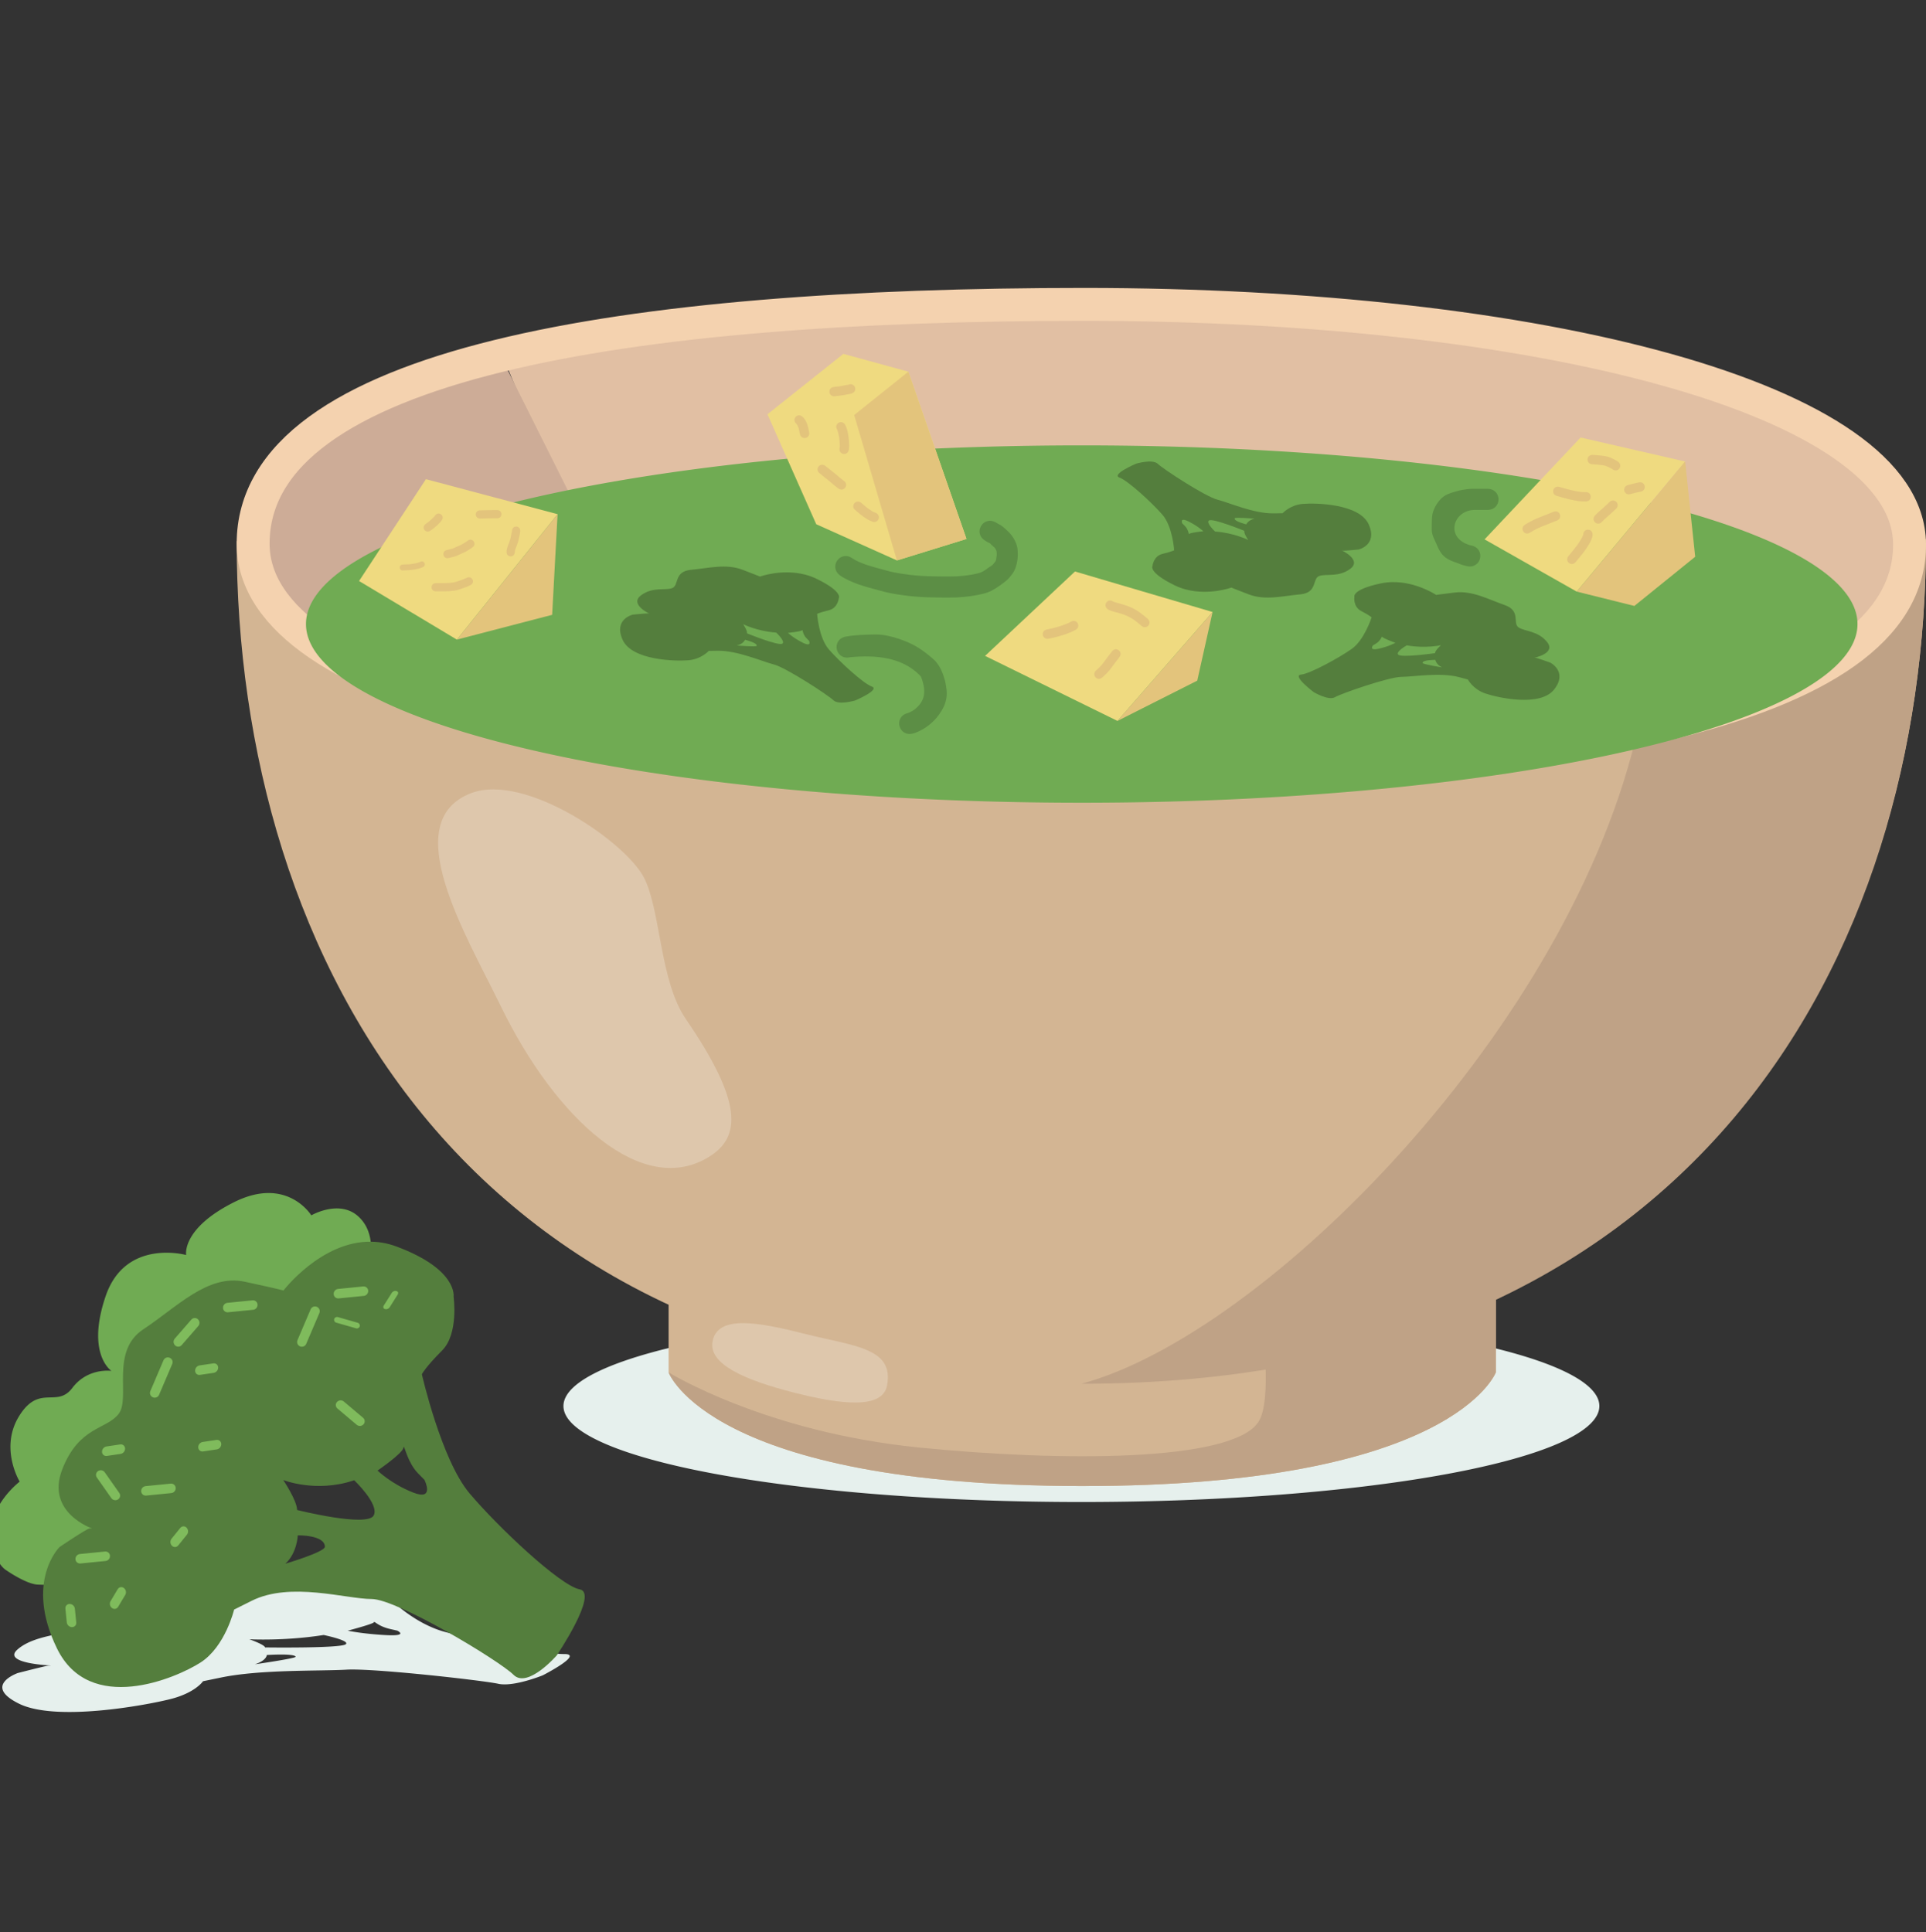 <?xml version="1.0" encoding="UTF-8" standalone="no"?>
<!-- Created with Inkscape (http://www.inkscape.org/) -->

<svg
   width="164.233mm"
   height="164.762mm"
   viewBox="0 0 164.233 164.762"
   version="1.1"
   id="svg392"
   xml:space="preserve"
   xmlns="http://www.w3.org/2000/svg"
   xmlns:svg="http://www.w3.org/2000/svg"><rect x="0" y="0" width="164.233" height="164.762" fill="#333333" stroke="none"/><defs
     id="defs389"><style
       id="style6869">.cls-1{fill:#ffe8c2;}.cls-2{fill:none;stroke:#e5af6e;stroke-miterlimit:10;stroke-width:25.51px;}.cls-3{opacity:0.05;}.cls-4{fill:#534741;}</style></defs><path
     id="path489313-7"
     style="display:inline;fill:#e6f0ed;fill-opacity:1;stroke:none;stroke-width:1.652;stroke-dasharray:none;stroke-opacity:1;stop-color:#000000"
     d="m 28.28,133.227 c -4.448,0.243 -7.651,1.708 -7.651,1.708 0,0 -0.161,-0.013 -3.494,-0.024 -3.334,-0.011 -5.974,1.009 -8.89,1.748 -2.916,0.739 -0.866,1.827 -1.914,2.298 -1.048,0.471 -3.5,0.523 -4.848,1.717 -1.348,1.195 2.879,1.358 2.879,1.358 l -0.236,0.014 c -0.236,0.014 -2.613,0.63 -2.613,0.63 0,0 -3.031,1.065 0.111,2.613 3.142,1.548 10.73,0.149 12.88,-0.386 2.15,-0.535 2.81,-1.53 2.81,-1.53 0,0 -1.853,0.381 1.544,-0.318 3.397,-0.699 8.417,-0.536 10.7,-0.669 2.283,-0.133 11.626,0.917 12.934,1.205 1.308,0.288 3.791,-0.722 3.791,-0.722 0,0 3.564,-1.825 1.82,-1.814 -1.744,0.011 -7.535,-1.178 -10.169,-1.89 -2.634,-0.712 -4.659,-2.803 -4.659,-2.803 0,0 0.291,-0.199 1.729,-0.716 1.438,-0.517 0.839,-1.438 0.839,-1.438 0,0 0.3,-0.724 -5.289,-0.99 -0.786,-0.037 -1.547,-0.03 -2.275,0.009 z m 3.627,5.092 c 0.093,-0.013 0.419,0.387 1.371,0.603 l 0.593,0.135 c 0,0 1.033,0.491 -0.973,0.383 -2.006,-0.109 -3.248,-0.378 -3.248,-0.378 0,0 2.182,-0.57 2.232,-0.718 0.005,-0.015 0.013,-0.023 0.024,-0.025 z m -10.647,1.476 c 0,0 2.946,0.165 6.28,-0.355 l 0.058,-0.009 c 0,0 2.325,0.479 1.872,0.796 -0.501,0.35 -6.867,0.263 -6.867,0.263 -0.053,-0.247 -1.343,-0.696 -1.343,-0.696 z m 1.488,1.343 c 0,0 2.419,-0.157 2.461,0.155 -0.037,0.139 -3.477,0.637 -3.477,0.637 1.021,-0.333 1.016,-0.792 1.016,-0.792 z M 136.381,119.905 a 44.167,8.185 0 0 1 -44.167,8.185 44.167,8.185 0 0 1 -44.167,-8.185 44.167,8.185 0 0 1 44.167,-8.185 44.167,8.185 0 0 1 44.167,8.185 z" /><path
     style="fill:#e1bfa3;fill-opacity:1;stroke:none;stroke-width:2.933;stroke-dasharray:none;stroke-opacity:1;stop-color:#000000"
     d="m 42.994,30.667 c 0,0 4.51,11.275 7.216,14.432 2.706,3.157 109.59,9.471 109.59,9.471 l 3.157,-8.569 -3.758,-6.163 -12.477,-7.065 -33.373,-5.712 -35.478,-0.301 -25.556,2.255 z"
     id="path479444" /><path
     style="fill:#cdac97;fill-opacity:1;stroke:none;stroke-width:2.933;stroke-dasharray:none;stroke-opacity:1;stop-color:#000000"
     d="m 43.144,31.268 5.712,11.425 -16.762,5.412 -6.163,6.013 -3.758,-6.088 0.676,-5.712 7.291,-7.065 12.703,-4.059 z"
     id="path479500" /><path
     id="path476329"
     style="display:inline;fill:#d3b593;fill-opacity:1;stroke-width:4.122;stop-color:#000000"
     d="m 21.592,46.132 c -0.027,3.7e-5 -1.411,0.002 -1.411,0.002 -1e-6,35.635 19.741,72.624 72.026,71.873 52.285,-0.752 72.026,-36.371 72.026,-72.006 -0.037,-0.002 -1.173,-0.001 -1.406,-0.003 8.9e-4,0.21 -0.003,0.419 -0.015,0.625 -0.013,0.225 -0.034,0.449 -0.062,0.669 -0.029,0.221 -0.065,0.439 -0.109,0.655 -0.044,0.216 -0.095,0.429 -0.153,0.641 -0.059,0.211 -0.125,0.42 -0.198,0.627 -0.073,0.207 -0.154,0.411 -0.242,0.613 -0.088,0.202 -0.183,0.402 -0.285,0.599 -0.102,0.198 -0.212,0.393 -0.328,0.586 -0.116,0.193 -0.24,0.384 -0.371,0.573 -0.13,0.189 -0.268,0.375 -0.412,0.559 -0.144,0.184 -0.295,0.366 -0.453,0.546 -0.158,0.18 -0.322,0.357 -0.494,0.533 -0.171,0.175 -0.349,0.349 -0.534,0.52 -0.185,0.171 -0.376,0.34 -0.574,0.507 -0.198,0.167 -0.401,0.332 -0.612,0.495 -0.21,0.163 -0.427,0.323 -0.65,0.482 -0.223,0.158 -0.453,0.314 -0.688,0.469 -0.236,0.154 -0.477,0.307 -0.725,0.457 -0.248,0.15 -0.502,0.298 -0.762,0.444 -0.26,0.146 -0.526,0.29 -0.798,0.432 -0.272,0.142 -0.549,0.282 -0.833,0.42 -0.284,0.138 -0.573,0.274 -0.868,0.408 -0.295,0.134 -0.596,0.266 -0.902,0.396 -0.306,0.13 -0.619,0.258 -0.936,0.384 -0.318,0.126 -0.64,0.25 -0.969,0.373 -0.329,0.122 -0.662,0.242 -1.001,0.361 -0.679,0.237 -1.379,0.466 -2.099,0.688 -0.72,0.222 -1.461,0.436 -2.222,0.643 -0.761,0.207 -1.542,0.407 -2.341,0.599 -0.8,0.192 -1.619,0.377 -2.456,0.556 -0.837,0.178 -1.692,0.349 -2.565,0.514 -0.873,0.164 -1.763,0.321 -2.671,0.472 -0.907,0.151 -1.831,0.294 -2.771,0.431 -0.94,0.137 -1.896,0.268 -2.868,0.392 -0.971,0.124 -1.958,0.242 -2.959,0.353 -1.001,0.111 -2.017,0.216 -3.046,0.315 -1.029,0.099 -2.072,0.192 -3.128,0.279 -1.056,0.087 -2.125,0.168 -3.207,0.242 -1.081,0.075 -2.175,0.144 -3.279,0.207 -1.105,0.063 -2.221,0.121 -3.348,0.173 -1.127,0.052 -2.265,0.099 -3.413,0.14 -1.148,0.041 -2.305,0.077 -3.472,0.107 -1.167,0.03 -2.343,0.055 -3.527,0.075 -1.184,0.02 -2.377,0.035 -3.578,0.045 -1.2,0.01 -2.409,0.014 -3.624,0.014 -1.215,0 -2.424,-0.007 -3.624,-0.02 -1.2,-0.013 -2.393,-0.032 -3.578,-0.058 -1.184,-0.026 -2.36,-0.058 -3.527,-0.097 -1.167,-0.039 -2.325,-0.084 -3.473,-0.136 -1.148,-0.052 -2.286,-0.11 -3.413,-0.175 -1.127,-0.065 -2.244,-0.135 -3.349,-0.213 -1.105,-0.078 -2.198,-0.162 -3.28,-0.252 -1.081,-0.09 -2.151,-0.187 -3.207,-0.29 -1.056,-0.103 -2.099,-0.213 -3.129,-0.329 -1.03,-0.116 -2.046,-0.238 -3.047,-0.367 -1.001,-0.129 -1.988,-0.264 -2.96,-0.406 -0.972,-0.142 -1.928,-0.29 -2.869,-0.444 -0.941,-0.155 -1.866,-0.316 -2.773,-0.483 -0.908,-0.167 -1.799,-0.341 -2.673,-0.521 -0.874,-0.18 -1.73,-0.367 -2.568,-0.56 -0.838,-0.193 -1.658,-0.392 -2.459,-0.597 -0.801,-0.206 -1.582,-0.418 -2.345,-0.636 -0.762,-0.218 -1.505,-0.443 -2.227,-0.674 -0.722,-0.231 -1.423,-0.468 -2.103,-0.712 -0.68,-0.244 -1.339,-0.493 -1.976,-0.75 C 33.383,57.764 33.071,57.634 32.763,57.502 32.456,57.371 32.154,57.239 31.858,57.104 31.562,56.969 31.272,56.833 30.987,56.696 30.703,56.558 30.424,56.419 30.151,56.278 29.878,56.137 29.611,55.994 29.35,55.85 29.089,55.706 28.833,55.561 28.584,55.414 28.335,55.267 28.092,55.118 27.856,54.968 27.619,54.817 27.388,54.665 27.164,54.512 26.939,54.358 26.721,54.203 26.509,54.047 26.298,53.89 26.092,53.732 25.894,53.572 c -0.199,-0.16 -0.392,-0.321 -0.578,-0.484 -0.186,-0.163 -0.365,-0.327 -0.538,-0.494 -0.173,-0.166 -0.339,-0.334 -0.499,-0.503 -0.159,-0.169 -0.312,-0.34 -0.458,-0.512 -0.146,-0.172 -0.285,-0.346 -0.417,-0.522 -0.132,-0.175 -0.257,-0.353 -0.376,-0.531 -0.118,-0.179 -0.229,-0.359 -0.333,-0.541 -0.104,-0.182 -0.201,-0.365 -0.291,-0.55 -0.09,-0.185 -0.173,-0.372 -0.248,-0.56 -0.075,-0.188 -0.143,-0.377 -0.204,-0.568 -0.061,-0.191 -0.114,-0.384 -0.16,-0.578 -0.046,-0.194 -0.084,-0.39 -0.115,-0.588 -0.031,-0.197 -0.054,-0.396 -0.069,-0.597 -0.011,-0.137 -0.013,-0.275 -0.016,-0.413 z m 35.42,64.359 v 6.539 c 0,0 3.461,9.667 35.196,9.696 31.735,0.029 35.346,-9.696 35.346,-9.696 v -7.366" /><path
     id="path476329-0"
     style="display:inline;fill:#bfa286;fill-opacity:1;stroke-width:4.122;stop-color:#000000"
     d="m 92.207,118.006 c 52.29,0 72.026,-36.371 72.026,-72.006 -0.037,-0.002 -1.173,-0.001 -1.406,-0.003 8.9e-4,0.21 -0.003,0.419 -0.015,0.625 -0.013,0.225 -0.034,0.449 -0.062,0.669 -0.029,0.221 -0.065,0.439 -0.109,0.655 -0.044,0.216 -0.095,0.429 -0.153,0.641 -0.059,0.211 -0.125,0.42 -0.198,0.627 -0.073,0.207 -0.154,0.411 -0.242,0.613 -0.088,0.202 -0.183,0.402 -0.285,0.599 -0.102,0.198 -0.212,0.393 -0.328,0.586 -0.116,0.193 -0.24,0.384 -0.371,0.573 -0.13,0.189 -0.268,0.375 -0.412,0.559 -0.144,0.184 -0.295,0.366 -0.453,0.546 -0.158,0.18 -0.322,0.357 -0.494,0.533 -0.171,0.175 -0.349,0.349 -0.534,0.52 -0.185,0.171 -0.376,0.34 -0.574,0.507 -0.198,0.167 -0.401,0.332 -0.612,0.495 -0.21,0.163 -0.427,0.323 -0.65,0.482 -0.223,0.158 -0.453,0.314 -0.688,0.469 -0.236,0.154 -0.477,0.307 -0.725,0.457 -0.248,0.15 -0.502,0.298 -0.762,0.444 -0.26,0.146 -0.526,0.29 -0.798,0.432 -0.272,0.142 -0.549,0.282 -0.833,0.42 -0.284,0.138 -0.573,0.274 -0.868,0.408 -0.295,0.134 -0.596,0.266 -0.902,0.396 -0.306,0.13 -0.619,0.258 -0.936,0.384 -0.318,0.126 -0.64,0.25 -0.969,0.373 -0.329,0.122 -0.662,0.242 -1.001,0.361 -0.679,0.237 -1.379,0.466 -2.099,0.688 -0.72,0.222 -1.461,0.436 -2.222,0.643 -0.761,0.207 -1.542,0.407 -2.341,0.599 -0.8,0.192 -1.619,0.377 -2.456,0.556 -5.633,25.65 -31.873,51.957 -47.528,56.152 z m 15.39,-5.112 c 0,0 0.935,6.527 -0.301,8.382 -2.272,3.412 -16.856,3.374 -28.951,2.165 -13.131,-1.313 -21.334,-6.41 -21.334,-6.41 0,0 3.461,9.667 35.196,9.696 31.735,0.029 35.346,-9.696 35.346,-9.696 v -7.366 z" /><path
     id="path473283-9"
     style="display:inline;fill:none;fill-opacity:1;stroke:#f4d2af;stroke-width:2.807;stroke-dasharray:none;stroke-opacity:1;stop-color:#000000"
     d="m 162.829,46.362 c 0.148,14.727 -31.667,19.674 -70.548,19.674 -38.881,0 -70.696,-6.641 -70.696,-19.674 0,-15.428 31.962,-20.404 70.843,-20.404 38.881,-10e-7 70.277,8.084 70.401,20.404 z" /><path
     id="path476861"
     style="display:inline;opacity:0.593;fill:#e5d2bd;fill-opacity:1;stroke-width:4.693;stop-color:#000000"
     d="m 54.926,74.867 c 1.425,2.814 1.32,8.775 3.564,12.046 4.854,7.074 4.667,10.016 2.057,11.686 C 54.846,102.249 47.419,95.49 42.72,85.841 39.715,79.668 33.857,70.047 40.182,67.636 c 4.581,-1.747 13.194,4.17 14.744,7.231 z m 20.716,43.287 c -0.383,2.012 -3.807,1.656 -7.915,0.612 -4.108,-1.044 -7.355,-2.4 -6.961,-4.393 0.443,-2.239 3.807,-1.656 7.915,-0.612 4.108,1.044 7.578,1.159 6.961,4.393 z" /><path
     id="path489972"
     style="display:inline;fill:#70ab53;fill-opacity:1;stroke:none;stroke-width:2.933;stroke-dasharray:none;stroke-opacity:1;stop-color:#000000"
     d="m 31.544,107.364 c 0,0 0.564,-2.293 -1.052,-3.683 -1.616,-1.391 -3.946,-0.038 -3.946,-0.038 0,0 -2.067,-3.382 -6.577,-1.127 -4.51,2.255 -4.096,4.51 -4.096,4.51 0,0 -5.181,-1.443 -6.865,3.51 -1.684,4.953 0.495,6.372 0.495,6.372 0,0 -2.014,-0.297 -3.335,1.453 -1.321,1.75 -2.807,-0.363 -4.523,2.377 -1.717,2.74 0.033,5.613 0.033,5.613 0,0 -2.509,1.915 -2.41,4.424 0.099,2.509 1.271,3.137 1.271,3.137 0,0 1.7,1.189 2.691,1.222 0.991,0.033 1.057,0.033 1.057,0.033 l 7.528,-7.627 z M 158.391,53.219 A 66.15,15.237 0 0 1 92.241,68.456 66.15,15.237 0 0 1 26.092,53.219 66.15,15.237 0 0 1 92.241,37.982 66.15,15.237 0 0 1 158.391,53.219 Z" /><path
     id="path495515"
     style="display:inline;fill:#efda80;fill-opacity:1;stroke:none;stroke-width:2.933;stroke-dasharray:none;stroke-opacity:1;stop-color:#000000"
     d="m 126.591,45.998 8.188,-8.687 8.915,2.047 -9.245,11.094 z m -42.593,9.935 7.668,-7.197 11.734,3.456 -8.11,9.288 z m -36.452,-12.085 -11.226,-2.984 -5.703,8.684 8.344,4.998 z m 25.292,-8.453 4.623,-3.698 4.953,14.264 -5.928,1.832 z m -3.236,9.311 -4.16,-9.377 7.396,0.066 v -5e-6 l 3.647,12.398 z m -4.16,-9.377 6.472,-5.151 5.547,1.519 -4.623,3.698 z m 9.839,3.302 z" /><path
     id="path496577"
     style="display:inline;fill:#e3c47c;fill-opacity:1;stroke:none;stroke-width:2.933;stroke-dasharray:none;stroke-opacity:1;stop-color:#000000"
     d="m 94.831,55.535 c -0.128,0.166 -0.253,0.335 -0.383,0.5 -0.167,0.215 -0.318,0.442 -0.491,0.653 -0.122,0.144 -0.261,0.271 -0.398,0.4 -0.033,0.03 -0.065,0.059 -0.098,0.089 -0.418,0.381 0.12,0.972 0.539,0.592 v 0 c 0.036,-0.033 0.072,-0.065 0.108,-0.098 0.163,-0.153 0.327,-0.306 0.471,-0.478 0.174,-0.214 0.331,-0.442 0.498,-0.661 0.126,-0.16 0.248,-0.322 0.371,-0.484 0.362,-0.435 -0.252,-0.947 -0.615,-0.512 z M 94.457,51.952 c 0.032,0.019 0.063,0.041 0.097,0.057 0.167,0.082 0.35,0.132 0.529,0.182 0.141,0.039 0.282,0.076 0.423,0.116 0.351,0.098 0.678,0.238 0.991,0.424 0.227,0.133 0.431,0.3 0.635,0.465 0.07,0.057 0.138,0.116 0.205,0.176 0.424,0.375 0.954,-0.224 0.53,-0.599 v 0 c -0.076,-0.068 -0.153,-0.135 -0.232,-0.199 -0.235,-0.19 -0.471,-0.38 -0.733,-0.533 -0.156,-0.091 -0.191,-0.116 -0.352,-0.193 -0.267,-0.128 -0.547,-0.229 -0.831,-0.312 -0.267,-0.074 -0.539,-0.137 -0.798,-0.236 -0.46,-0.329 -0.925,0.322 -0.465,0.651 z m -5.065,2.52 c 0.486,-0.088 0.962,-0.22 1.431,-0.373 0.311,-0.113 0.625,-0.227 0.911,-0.397 0.483,-0.294 0.068,-0.977 -0.415,-0.684 v 0 c -0.229,0.145 -0.496,0.22 -0.745,0.32 -0.422,0.139 -0.85,0.257 -1.287,0.34 -0.561,0.075 -0.455,0.868 0.106,0.793 z m 45.614,-8.876 c -0.002,0.002 -0.005,0.003 -0.006,0.006 -0.066,0.156 0.036,-0.044 -0.079,0.193 -0.103,0.213 -0.232,0.406 -0.364,0.601 -0.252,0.357 -0.535,0.69 -0.814,1.026 -0.362,0.435 0.253,0.946 0.615,0.511 v 0 c 0.296,-0.356 0.596,-0.71 0.861,-1.089 0.224,-0.332 0.485,-0.713 0.57,-1.111 0.01,-0.045 0.011,-0.091 0.017,-0.137 0,-0.566 -0.8,-0.566 -0.8,0 z m 1.591,-1.091 c 0.246,-0.256 0.518,-0.486 0.783,-0.722 0.143,-0.129 0.281,-0.263 0.421,-0.396 0.41,-0.39 -0.141,-0.97 -0.551,-0.58 v 0 c -0.133,0.126 -0.264,0.254 -0.4,0.377 -0.288,0.255 -0.582,0.505 -0.847,0.785 -0.378,0.42 0.216,0.956 0.595,0.535 z m 2.449,-2.374 c 0.285,-0.081 0.575,-0.148 0.865,-0.207 0.554,-0.113 0.394,-0.897 -0.16,-0.784 v 0 c -0.322,0.066 -0.643,0.139 -0.958,0.232 -0.537,0.179 -0.284,0.938 0.253,0.759 z m -3.25,-2.539 c 0.233,0.009 0.464,0.04 0.696,0.061 0.14,0.016 0.284,0.032 0.419,0.074 0.061,0.019 0.099,0.038 0.158,0.065 0.141,0.064 0.283,0.127 0.412,0.213 0.005,0.005 0.01,0.01 0.016,0.014 0.447,0.347 0.937,-0.285 0.491,-0.632 v 0 c -0.026,-0.019 -0.052,-0.039 -0.078,-0.058 -0.167,-0.104 -0.341,-0.194 -0.522,-0.271 -0.129,-0.055 -0.15,-0.068 -0.285,-0.108 -0.175,-0.051 -0.358,-0.074 -0.538,-0.094 -0.256,-0.023 -0.512,-0.057 -0.769,-0.064 -0.566,0 -0.566,0.8 0,0.8 z m -3.032,2.703 c 0.332,0.097 0.664,0.192 0.999,0.274 0.302,0.07 0.605,0.136 0.912,0.174 0.163,0.018 0.328,0.02 0.492,0.02 0.019,-6.4e-5 0.038,-1.27e-4 0.057,-1.91e-4 0.566,-0.002 0.563,-0.802 -0.003,-0.8 v 0 c -0.018,6.1e-5 -0.036,1.22e-4 -0.053,1.85e-4 -0.132,-1.16e-4 -0.265,-5.29e-4 -0.397,-0.015 -0.277,-0.033 -0.548,-0.096 -0.819,-0.157 -0.334,-0.081 -0.664,-0.177 -0.994,-0.273 -0.549,-0.137 -0.743,0.639 -0.194,0.776 z m -2.297,3.124 c 0.128,-0.083 0.266,-0.152 0.398,-0.23 0.189,-0.109 0.389,-0.195 0.59,-0.279 0.209,-0.08 0.417,-0.162 0.623,-0.248 0.207,-0.089 0.418,-0.167 0.628,-0.247 0.025,-0.011 0.051,-0.022 0.076,-0.034 0.516,-0.231 0.189,-0.961 -0.327,-0.73 v 0 c -0.012,0.006 -0.024,0.011 -0.036,0.017 -0.218,0.084 -0.436,0.165 -0.651,0.256 -0.206,0.087 -0.414,0.167 -0.622,0.248 -0.235,0.099 -0.468,0.201 -0.689,0.329 -0.143,0.086 -0.295,0.158 -0.434,0.252 -0.471,0.314 -0.027,0.979 0.444,0.666 z M 72.969,43.527 c -0.003,-0.001 -0.011,-0.006 -0.009,-0.004 0.009,0.01 0.021,0.018 0.031,0.027 0.019,0.017 0.038,0.035 0.058,0.052 0.101,0.089 0.204,0.175 0.309,0.26 0.181,0.145 0.372,0.275 0.568,0.398 0.076,0.048 0.156,0.09 0.238,0.126 0.058,0.023 0.115,0.047 0.172,0.073 7.94e-4,5.29e-4 0.002,0.001 0.002,0.002 0.501,0.262 0.872,-0.447 0.371,-0.709 v 0 c -0.013,-0.007 -0.027,-0.014 -0.04,-0.02 -0.065,-0.03 -0.131,-0.058 -0.197,-0.084 0.004,0.008 0.001,0.002 -0.018,-0.008 -0.022,-0.012 -0.045,-0.023 -0.067,-0.036 -0.011,-0.007 -0.023,-0.014 -0.034,-0.021 -0.169,-0.107 -0.335,-0.219 -0.491,-0.344 -0.107,-0.086 -0.098,-0.078 -0.2,-0.165 -0.068,-0.059 -0.133,-0.122 -0.203,-0.178 -0.021,-0.017 -0.043,-0.032 -0.065,-0.048 -0.48,-0.3 -0.904,0.379 -0.424,0.678 z M 69.901,40.373 c 0.089,0.072 0.178,0.143 0.267,0.215 0.177,0.147 0.361,0.286 0.54,0.432 0.127,0.103 0.247,0.214 0.374,0.317 0.114,0.091 0.227,0.184 0.343,0.272 0.052,0.038 0.026,0.02 0.079,0.056 0.467,0.32 0.919,-0.341 0.452,-0.66 v 0 c -0.027,-0.018 -0.011,-0.007 -0.046,-0.033 -0.109,-0.082 -0.214,-0.171 -0.322,-0.256 -0.127,-0.103 -0.246,-0.216 -0.375,-0.318 -0.18,-0.146 -0.364,-0.286 -0.542,-0.433 -0.101,-0.081 -0.202,-0.163 -0.304,-0.243 -0.46,-0.329 -0.925,0.322 -0.465,0.651 z m 1.486,-3.729 c 0.026,0.078 0.055,0.155 0.079,0.234 0.037,0.14 0.065,0.282 0.088,0.425 0.016,0.126 0.026,0.253 0.038,0.379 0.008,0.079 0.01,0.159 0.016,0.238 0.001,0.04 0.005,0.08 0.005,0.121 -8e-5,0.02 -0.004,0.041 -0.006,0.06 -0.004,0.041 -0.01,0.082 -0.011,0.124 -2.64e-4,0.011 0.001,-0.022 0.003,-0.033 -0.138,0.549 0.638,0.744 0.776,0.195 v 0 c 0.016,-0.069 0.022,-0.135 0.028,-0.205 0.01,-0.105 0.013,-0.21 0.004,-0.315 -0.006,-0.087 -0.009,-0.174 -0.017,-0.261 -0.014,-0.143 -0.025,-0.287 -0.045,-0.43 -0.029,-0.178 -0.063,-0.355 -0.112,-0.529 -0.041,-0.134 -0.085,-0.276 -0.15,-0.4 -0.009,-0.017 -0.019,-0.032 -0.029,-0.048 -0.314,-0.471 -0.979,-0.027 -0.666,0.444 z m -3.487,-0.506 c -7.94e-4,-5.29e-4 -0.003,-0.002 -0.002,-0.001 0.001,0.001 0.03,0.027 0.036,0.035 5.29e-4,7.94e-4 -0.003,-0.002 -0.002,-7.94e-4 0.009,0.013 0.02,0.025 0.03,0.038 0.032,0.042 0.051,0.092 0.073,0.14 0.028,0.06 0.054,0.121 0.071,0.185 0.025,0.08 0.038,0.162 0.055,0.244 0.013,0.071 0.025,0.141 0.042,0.211 0.01,0.035 0.005,0.019 0.013,0.048 0.144,0.547 0.918,0.343 0.774,-0.204 v 0 c -0.009,-0.032 -0.004,-0.017 -0.012,-0.046 -0.018,-0.058 -0.018,-0.119 -0.034,-0.178 -0.022,-0.1 -0.038,-0.202 -0.069,-0.3 -0.03,-0.1 -0.066,-0.199 -0.111,-0.294 -0.048,-0.106 -0.099,-0.211 -0.172,-0.302 -0.052,-0.066 -0.107,-0.129 -0.17,-0.184 -0.429,-0.368 -0.95,0.239 -0.521,0.607 z m 3.275,-2.343 c 0.152,-0.021 0.305,-0.038 0.457,-0.055 0.123,-0.014 0.245,-0.034 0.367,-0.056 0.072,-0.014 0.145,-0.028 0.217,-0.046 0.071,-0.018 0.144,-0.024 0.217,-0.034 0.081,-0.012 0.159,-0.034 0.235,-0.066 0.517,-0.23 0.191,-0.961 -0.326,-0.731 v 0 c 0.057,-0.012 -0.013,0.002 -0.024,0.005 -0.098,0.014 -0.198,0.024 -0.294,0.05 -0.054,0.014 -0.109,0.023 -0.164,0.035 -0.105,0.019 -0.209,0.036 -0.315,0.048 -0.142,0.016 -0.285,0.03 -0.426,0.052 -0.564,0.04 -0.507,0.838 0.057,0.798 z M 37.171,50.43 c 0.231,0 0.463,0 0.694,0 0.296,-0.002 0.592,-0.018 0.885,-0.06 0.263,-0.04 0.513,-0.135 0.763,-0.224 0.166,-0.051 0.326,-0.116 0.483,-0.19 0.075,-0.035 0.037,-0.017 0.114,-0.053 0.45,-0.207 0.157,-0.843 -0.293,-0.636 v 0 c -0.079,0.036 -0.039,0.018 -0.119,0.055 -0.137,0.064 -0.276,0.12 -0.421,0.164 -0.206,0.073 -0.411,0.154 -0.627,0.191 -0.26,0.038 -0.523,0.05 -0.785,0.053 -0.231,0 -0.463,0 -0.694,0 -0.495,0 -0.495,0.7 0,0.7 z m 6.489,-5.155 c -0.034,0.174 -0.069,0.347 -0.105,0.52 -0.028,0.171 -0.09,0.331 -0.149,0.493 -0.068,0.165 -0.132,0.332 -0.177,0.505 -0.023,0.088 -0.031,0.179 -0.035,0.27 -0.019,0.495 0.68,0.522 0.699,0.027 v 0 c 0.001,-0.042 0.004,-0.083 0.014,-0.124 0.038,-0.151 0.101,-0.293 0.157,-0.438 0.071,-0.193 0.142,-0.386 0.177,-0.59 0.039,-0.188 0.087,-0.384 0.113,-0.574 0.004,-0.03 0.005,-0.06 0.007,-0.09 0,-0.495 -0.7,-0.495 -0.7,0 z m -2.719,-1.055 c 0.291,-0.011 0.582,-0.015 0.873,-0.019 0.173,-0.002 0.345,-0.004 0.518,-0.004 0.019,-1.8e-5 0.038,-4e-5 0.056,-5.8e-5 0.495,-5.29e-4 0.494,-0.701 -7.94e-4,-0.7 v 0 c -0.019,2.1e-5 -0.038,3.9e-5 -0.057,6.1e-5 -0.175,5.29e-4 -0.351,0.002 -0.526,0.004 -0.288,0.004 -0.576,0.008 -0.864,0.019 -0.495,0 -0.495,0.7 0,0.7 z m -4.24,1.034 c 0.104,-0.07 0.207,-0.141 0.304,-0.22 0.09,-0.08 0.183,-0.154 0.271,-0.237 0.058,-0.062 0.117,-0.123 0.181,-0.179 0.079,-0.061 0.138,-0.14 0.192,-0.223 1.59e-4,2.65e-4 2.65e-4,7.94e-4 5.3e-4,0.001 0.007,-0.009 0.013,-0.018 0.02,-0.027 0.29,-0.401 -0.277,-0.811 -0.567,-0.411 v 0 c -0.019,0.027 -0.006,0.009 -0.04,0.055 -0.032,0.049 -0.01,0.029 -0.067,0.079 -0.07,0.062 -0.138,0.126 -0.2,0.196 -0.075,0.071 -0.157,0.134 -0.233,0.203 -0.088,0.074 -0.187,0.133 -0.28,0.201 -0.396,0.297 0.024,0.857 0.42,0.56 z m 1.577,2.328 c 0.165,-0.041 0.331,-0.079 0.495,-0.123 0.153,-0.038 0.289,-0.118 0.43,-0.183 0.135,-0.059 0.271,-0.112 0.403,-0.177 0.118,-0.055 0.228,-0.123 0.34,-0.19 0.099,-0.058 0.193,-0.12 0.287,-0.186 0.054,-0.039 0.026,-0.017 0.085,-0.065 0.381,-0.316 -0.065,-0.855 -0.446,-0.539 v 0 c -0.017,0.016 -0.005,0.005 -0.038,0.029 -0.081,0.056 -0.162,0.111 -0.247,0.16 -0.095,0.057 -0.189,0.116 -0.289,0.163 -0.128,0.063 -0.261,0.111 -0.39,0.171 -0.104,0.049 -0.203,0.108 -0.313,0.141 -0.172,0.046 -0.345,0.084 -0.517,0.129 -0.474,0.142 -0.273,0.813 0.201,0.67 z m -3.905,1.063 c 0.166,-0.012 0.332,-0.012 0.498,-0.02 0.147,-0.012 0.293,-0.027 0.438,-0.053 0.126,-0.021 0.25,-0.048 0.374,-0.076 0.113,-0.025 0.222,-0.069 0.329,-0.113 0.019,-0.009 0.038,-0.018 0.057,-0.026 0.321,-0.149 0.111,-0.602 -0.21,-0.454 v 0 c -0.013,0.006 -0.026,0.012 -0.039,0.018 -0.08,0.034 -0.161,0.067 -0.246,0.087 -0.117,0.026 -0.235,0.052 -0.353,0.072 -0.123,0.023 -0.248,0.034 -0.373,0.046 -0.175,0.008 -0.35,0.008 -0.525,0.022 -0.352,0.035 -0.302,0.533 0.05,0.498 z m 109.321,-9.287 0.858,8.122 -5.184,4.193 -4.92,-1.222 z m -40.294,12.834 -1.309,5.854 -6.802,3.434 z m -55.854,-8.344 -8.585,10.698 8.122,-2.113 z m 29.914,-12.151 -4.623,3.698 3.647,12.398 5.928,-1.832 z" /><path
     id="path497040"
     style="display:inline;fill:#5c8e45;fill-opacity:1;stroke:none;stroke-width:2.933;stroke-dasharray:none;stroke-opacity:1;stop-color:#000000"
     d="m 126.826,41.685 h -1.022 c -0.484,-0.024 -0.96,0.055 -1.431,0.158 -0.413,0.125 -0.864,0.221 -1.228,0.467 -0.082,0.056 -0.156,0.123 -0.234,0.184 -0.406,0.41 -0.73,0.984 -0.795,1.538 -0.03,0.374 -0.028,0.75 -0.027,1.126 -0.013,0.506 0.304,0.96 0.485,1.427 0.157,0.378 0.371,0.736 0.711,0.978 0.075,0.054 0.157,0.097 0.236,0.146 0.278,0.151 0.581,0.248 0.878,0.353 0.221,0.105 0.458,0.168 0.696,0.22 1.246,0.257 1.611,-1.505 0.364,-1.763 v 0 c -0.163,-0.03 -0.316,-0.089 -0.467,-0.156 -1.733,-0.779 -0.964,-2.905 0.812,-2.879 h 1.022 c 1.273,0 1.273,-1.8 0,-1.8 z M 72.485,56.049 c 2.218,-0.21 4.429,0.006 5.938,1.532 0.034,0.037 0.072,0.069 0.101,0.11 0.017,0.023 0.023,0.052 0.035,0.078 0.463,1.257 0.3,2.06 -0.601,2.757 -0.171,0.109 -0.349,0.219 -0.543,0.282 -0.012,0.003 -0.024,0.005 -0.036,0.007 -1.224,0.35 -0.729,2.08 0.494,1.731 v 0 l 0.164,-0.049 c 0.316,-0.121 0.62,-0.271 0.901,-0.461 0.349,-0.24 0.67,-0.518 0.943,-0.843 0.323,-0.411 0.608,-0.84 0.752,-1.35 0.024,-0.112 0.055,-0.223 0.072,-0.336 0.072,-0.486 -0.022,-0.982 -0.121,-1.456 -0.176,-0.628 -0.416,-1.258 -0.88,-1.734 -0.681,-0.621 -1.448,-1.185 -2.234,-1.521 -0.558,-0.242 -1.135,-0.444 -1.732,-0.567 -0.299,-0.056 -0.414,-0.086 -0.72,-0.11 -0.401,-0.031 -0.805,0.008 -1.207,0.01 -0.574,0.026 -1.151,0.058 -1.717,0.164 -1.242,0.276 -0.852,2.033 0.39,1.757 z m -0.857,-6.978 c 0.47,0.328 1.004,0.551 1.538,0.752 0.612,0.208 1.237,0.377 1.862,0.542 0.61,0.181 1.235,0.291 1.864,0.377 0.737,0.115 1.48,0.166 2.225,0.196 0.825,0.02 1.651,0.033 2.476,0.011 0.768,-0.042 1.534,-0.136 2.28,-0.326 0.471,-0.109 0.886,-0.341 1.277,-0.615 0.299,-0.204 0.589,-0.41 0.847,-0.666 0.189,-0.218 0.381,-0.443 0.508,-0.705 0.112,-0.233 0.119,-0.298 0.187,-0.541 0.106,-0.442 0.121,-0.89 0.065,-1.339 -0.09,-0.522 -0.354,-0.972 -0.71,-1.354 -0.226,-0.221 -0.455,-0.439 -0.717,-0.618 -0.139,-0.064 -0.268,-0.146 -0.4,-0.223 -1.101,-0.638 -2.004,0.92 -0.902,1.558 v 0 c 0.105,0.06 0.21,0.141 0.324,0.177 0.071,0.018 0.098,0.078 0.155,0.132 0.126,0.121 0.139,0.111 0.246,0.226 0.019,0.017 0.046,0.025 0.061,0.046 0.066,0.095 0.133,0.2 0.162,0.312 0.043,0.211 0.009,0.426 -0.026,0.636 -0.008,0.042 -0.009,0.085 -0.022,0.125 -0.037,0.117 -0.141,0.202 -0.207,0.302 -0.036,0.037 -0.064,0.083 -0.104,0.115 -0.159,0.124 -0.345,0.214 -0.499,0.345 -0.216,0.152 -0.431,0.296 -0.697,0.347 -0.612,0.164 -1.245,0.225 -1.875,0.269 -0.785,0.022 -1.57,0.007 -2.355,-0.011 -0.687,-0.027 -1.374,-0.074 -2.055,-0.181 -0.557,-0.075 -1.11,-0.172 -1.649,-0.334 -0.567,-0.148 -1.133,-0.303 -1.689,-0.487 -0.375,-0.139 -0.75,-0.291 -1.088,-0.506 -1.018,-0.764 -2.098,0.676 -1.08,1.44 z" /><path
     id="path489313-2-73"
     style="display:inline;fill:#547e3d;fill-opacity:1;stroke:none;stroke-width:1.048;stroke-dasharray:none;stroke-opacity:1;stop-color:#000000"
     d="m 101.149,50.275 c 1.977,0.514 3.852,-0.167 3.852,-0.167 0,0 0.064,0.037 1.477,0.579 1.414,0.542 2.894,0.134 4.393,-0.001 1.499,-0.136 1.009,-1.349 1.619,-1.565 0.611,-0.216 1.672,0.134 2.663,-0.623 0.992,-0.757 -0.748,-1.567 -0.748,-1.567 l 0.105,0.027 c 0.105,0.027 1.332,-0.095 1.332,-0.095 0,0 1.662,-0.382 0.869,-2.146 -0.794,-1.763 -4.511,-1.838 -5.612,-1.746 -1.102,0.092 -1.731,0.797 -1.731,0.797 0,0 0.922,-0.014 -0.768,0.012 -1.69,0.026 -3.767,-0.91 -4.785,-1.167 -1.017,-0.257 -4.623,-2.607 -5.078,-3.051 -0.455,-0.444 -1.865,-0.018 -1.865,-0.018 0,0 -2.155,0.916 -1.41,1.186 0.745,0.27 2.791,2.165 3.662,3.166 0.87,1.001 0.999,3.029 0.999,3.029 0,0 -0.194,0.116 -0.986,0.306 -0.793,0.191 -0.861,1.037 -0.861,1.037 0,0 -0.381,0.541 1.902,1.653 0.321,0.156 0.647,0.272 0.971,0.356 z m 0.242,-4.727 c -0.044,-0.004 -0.043,-0.383 -0.372,-0.711 l -0.205,-0.205 c 0,0 -0.267,-0.565 0.548,-0.156 0.815,0.409 1.249,0.828 1.249,0.828 0,0 -1.127,0.115 -1.201,0.228 -0.008,0.011 -0.014,0.017 -0.019,0.016 z m 5.045,0.501 c 0,0 -1.195,-0.606 -2.795,-0.716 l -0.028,-0.002 c 0,0 -0.821,-0.763 -0.517,-0.948 0.336,-0.205 3.012,0.884 3.012,0.884 -0.064,0.21 0.327,0.782 0.327,0.782 z m -0.162,-1.332 c 0,0 -1.084,-0.259 -0.992,-0.52 0.065,-0.107 1.702,0.037 1.702,0.037 -0.551,0.108 -0.71,0.483 -0.71,0.483 z m 12.493,4.924 c 2.042,-0.02 3.697,1.094 3.697,1.094 0,0 0.07,-0.02 1.573,-0.204 1.503,-0.184 2.84,0.57 4.262,1.064 1.422,0.494 0.652,1.553 1.192,1.911 0.54,0.357 1.654,0.274 2.434,1.249 0.779,0.975 -1.105,1.339 -1.105,1.339 l 0.108,-3.24e-4 c 0.109,-3.21e-4 1.269,0.415 1.269,0.415 0,0 1.52,0.773 0.324,2.292 -1.197,1.519 -4.821,0.692 -5.868,0.337 -1.047,-0.356 -1.487,-1.192 -1.487,-1.192 0,0 0.891,0.237 -0.742,-0.197 -1.633,-0.434 -3.875,-0.028 -4.925,-0.025 -1.049,0.003 -5.116,1.411 -5.665,1.732 -0.549,0.321 -1.814,-0.433 -1.814,-0.433 0,0 -1.87,-1.41 -1.081,-1.492 0.789,-0.082 3.232,-1.425 4.319,-2.187 1.087,-0.761 1.702,-2.697 1.702,-2.697 0,0 -0.16,-0.159 -0.883,-0.536 -0.723,-0.377 -0.584,-1.215 -0.584,-1.215 0,0 -0.239,-0.617 2.245,-1.143 0.349,-0.074 0.694,-0.108 1.028,-0.111 z m -0.908,4.646 c -0.044,-0.006 -0.134,0.361 -0.533,0.6 l -0.249,0.149 c 0,0 -0.396,0.484 0.494,0.284 0.89,-0.2 1.412,-0.501 1.412,-0.501 0,0 -1.066,-0.385 -1.11,-0.511 -0.005,-0.013 -0.009,-0.019 -0.015,-0.02 z m 5.016,0.734 c 0,0 -1.306,0.299 -2.885,0.019 l -0.028,-0.005 c 0,0 -0.981,0.541 -0.731,0.795 0.276,0.28 3.137,-0.129 3.137,-0.129 -0.011,-0.219 0.506,-0.679 0.506,-0.679 z m -0.479,1.253 c 0,0 -1.114,-0.011 -1.089,0.264 0.037,0.12 1.66,0.376 1.66,0.376 -0.509,-0.238 -0.572,-0.64 -0.572,-0.64 z M 68.653,49.002 c -1.977,-0.514 -3.852,0.167 -3.852,0.167 0,0 -0.064,-0.037 -1.477,-0.579 -1.414,-0.542 -2.894,-0.134 -4.393,0.001 -1.499,0.136 -1.009,1.349 -1.619,1.565 -0.611,0.216 -1.672,-0.134 -2.663,0.623 -0.992,0.757 0.748,1.567 0.748,1.567 l -0.105,-0.027 c -0.105,-0.027 -1.332,0.095 -1.332,0.095 0,0 -1.662,0.382 -0.869,2.146 0.794,1.763 4.511,1.838 5.612,1.746 1.102,-0.092 1.731,-0.797 1.731,-0.797 0,0 -0.922,0.014 0.768,-0.012 1.69,-0.026 3.767,0.91 4.784,1.167 1.017,0.257 4.623,2.607 5.078,3.051 0.455,0.444 1.865,0.018 1.865,0.018 0,0 2.155,-0.916 1.41,-1.186 -0.745,-0.27 -2.791,-2.165 -3.662,-3.166 -0.87,-1.001 -0.999,-3.029 -0.999,-3.029 0,0 0.194,-0.116 0.986,-0.306 0.793,-0.191 0.861,-1.037 0.861,-1.037 0,0 0.381,-0.541 -1.902,-1.653 -0.321,-0.156 -0.647,-0.272 -0.971,-0.356 z m -0.242,4.727 c 0.044,0.004 0.042,0.383 0.372,0.711 l 0.205,0.205 c 0,0 0.267,0.565 -0.548,0.156 -0.815,-0.409 -1.249,-0.828 -1.249,-0.828 0,0 1.127,-0.115 1.201,-0.228 0.008,-0.011 0.014,-0.017 0.019,-0.016 z m -5.045,-0.501 c 0,0 1.195,0.606 2.795,0.716 l 0.028,0.002 c 0,0 0.821,0.763 0.517,0.948 -0.336,0.205 -3.012,-0.884 -3.012,-0.884 0.064,-0.21 -0.327,-0.782 -0.327,-0.782 z m 0.162,1.332 c 0,0 1.084,0.259 0.992,0.52 -0.065,0.107 -1.702,-0.037 -1.702,-0.037 0.551,-0.108 0.71,-0.483 0.71,-0.483 z M 31.636,105.889 c -4.245,-0.054 -7.465,4.165 -7.465,4.165 0,0 -0.15,-0.075 -3.307,-0.752 -3.157,-0.676 -5.788,2.18 -8.644,4.059 -2.856,1.879 -1.052,5.863 -2.104,7.216 -1.052,1.353 -3.382,1.052 -4.811,4.735 -1.428,3.683 2.555,5.036 2.555,5.036 H 7.636 c -0.225,0 -2.555,1.578 -2.555,1.578 0,0 -3.007,2.931 -0.226,8.644 2.781,5.712 10.147,2.555 12.252,1.203 2.105,-1.353 2.856,-4.51 2.856,-4.51 0,0 -1.804,0.902 1.503,-0.751 3.307,-1.654 8.042,-0.15 10.222,-0.15 2.18,0 10.899,5.262 12.102,6.464 1.203,1.203 3.683,-1.654 3.683,-1.654 0,0 3.608,-5.337 1.954,-5.637 -1.654,-0.301 -6.99,-5.337 -9.395,-8.193 -2.405,-2.856 -4.059,-10.147 -4.059,-10.147 0,0 0.301,-0.602 1.729,-2.03 1.428,-1.428 0.977,-4.585 0.977,-4.585 0,0 0.376,-2.33 -4.885,-4.284 -0.74,-0.275 -1.462,-0.398 -2.156,-0.407 z m 2.791,17.501 c 0.09,-0.024 0.348,1.359 1.223,2.255 l 0.545,0.558 c 0,0 0.917,1.82 -0.97,1.076 -1.887,-0.744 -3.03,-1.873 -3.03,-1.873 0,0 2.139,-1.462 2.206,-1.94 0.007,-0.049 0.015,-0.073 0.026,-0.076 z m -10.274,2.824 c 0,0 2.77,1.113 5.994,0.038 l 0.056,-0.019 c 0,0 2.142,2.03 1.672,2.988 -0.519,1.06 -6.539,-0.451 -6.539,-0.451 -0.019,-0.827 -1.184,-2.555 -1.184,-2.555 z m 1.239,4.719 c 0,0 2.312,-0.053 2.312,0.983 -0.053,0.452 -3.375,1.435 -3.375,1.435 1.01,-0.904 1.063,-2.418 1.063,-2.418 z" /><path
     id="rect491811-1"
     style="display:inline;fill:#7fbb5c;stroke-width:1.803;stop-color:#000000"
     d="m 28.805,112.318 1.702,0.487 c 0.132,0.038 0.207,0.174 0.168,0.305 -0.039,0.131 -0.176,0.207 -0.307,0.169 l -1.702,-0.487 c -0.132,-0.038 -0.207,-0.174 -0.168,-0.305 0.039,-0.131 0.176,-0.207 0.307,-0.169 z m 3.915,-0.974 0.693,-1.099 c 0.077,-0.122 0.251,-0.189 0.391,-0.149 0.139,0.04 0.189,0.171 0.112,0.294 l -0.693,1.099 c -0.077,0.123 -0.251,0.189 -0.391,0.149 -0.139,-0.04 -0.189,-0.171 -0.112,-0.294 z m -23.29,25.197 0.604,-1.012 c 0.115,-0.192 0.351,-0.239 0.53,-0.105 0.179,0.134 0.231,0.396 0.116,0.588 l -0.604,1.012 c -0.115,0.192 -0.351,0.239 -0.53,0.105 -0.179,-0.134 -0.231,-0.396 -0.116,-0.588 z m -3.735,1.815 -0.118,-1.173 c -0.022,-0.222 0.14,-0.401 0.363,-0.4 0.224,9.9e-4 0.422,0.181 0.444,0.403 l 0.118,1.173 c 0.022,0.222 -0.14,0.401 -0.363,0.4 -0.224,-9.9e-4 -0.422,-0.181 -0.444,-0.403 z m 8.934,-7.136 0.741,-0.916 c 0.141,-0.174 0.381,-0.186 0.539,-0.028 0.158,0.158 0.172,0.425 0.032,0.599 l -0.741,0.916 c -0.141,0.174 -0.381,0.186 -0.539,0.028 -0.158,-0.158 -0.172,-0.425 -0.032,-0.599 z m -5.547,-7.867 1.166,-0.174 c 0.221,-0.033 0.407,0.121 0.417,0.344 0.01,0.223 -0.161,0.43 -0.382,0.463 l -1.166,0.174 c -0.221,0.033 -0.407,-0.121 -0.417,-0.344 -0.01,-0.223 0.161,-0.43 0.382,-0.463 z m 7.938,-6.911 1.166,-0.174 c 0.221,-0.033 0.407,0.121 0.417,0.344 0.01,0.223 -0.161,0.43 -0.382,0.463 l -1.166,0.174 c -0.221,0.033 -0.407,-0.121 -0.417,-0.344 -0.01,-0.223 0.161,-0.43 0.382,-0.463 z m 0.266,6.527 1.166,-0.174 c 0.221,-0.033 0.407,0.121 0.417,0.344 0.01,0.223 -0.161,0.43 -0.382,0.463 l -1.166,0.174 c -0.221,0.033 -0.407,-0.121 -0.417,-0.344 -0.01,-0.223 0.161,-0.43 0.382,-0.463 z m 12.03,-3.45 1.643,1.387 c 0.171,0.144 0.188,0.394 0.038,0.56 -0.15,0.166 -0.409,0.183 -0.58,0.039 l -1.643,-1.387 c -0.171,-0.144 -0.188,-0.394 -0.038,-0.56 0.15,-0.166 0.409,-0.183 0.58,-0.039 z m -14.412,-5.363 1.412,-1.622 c 0.147,-0.169 0.397,-0.182 0.561,-0.029 0.164,0.153 0.177,0.412 0.03,0.58 l -1.412,1.622 c -0.147,0.169 -0.397,0.182 -0.561,0.029 -0.164,-0.153 -0.177,-0.412 -0.03,-0.58 z m -2.49,12.579 2.14,-0.213 c 0.223,-0.022 0.414,0.14 0.428,0.363 0.014,0.223 -0.153,0.421 -0.376,0.443 l -2.14,0.213 c -0.223,0.022 -0.414,-0.14 -0.428,-0.363 -0.014,-0.223 0.153,-0.421 0.376,-0.443 z m 6.979,-15.632 2.14,-0.213 c 0.223,-0.022 0.414,0.14 0.428,0.363 0.014,0.223 -0.153,0.421 -0.376,0.443 l -2.14,0.213 c -0.223,0.022 -0.414,-0.14 -0.428,-0.363 -0.014,-0.223 0.153,-0.421 0.376,-0.443 z m -10.458,14.455 1.236,1.76 c 0.129,0.183 0.081,0.429 -0.106,0.551 -0.188,0.122 -0.442,0.073 -0.571,-0.11 l -1.236,-1.76 c -0.129,-0.183 -0.081,-0.429 0.106,-0.551 0.188,-0.122 0.442,-0.073 0.571,0.11 z m -2.124,6.967 2.14,-0.213 c 0.223,-0.022 0.414,0.14 0.428,0.363 0.014,0.223 -0.153,0.421 -0.376,0.443 l -2.14,0.213 c -0.223,0.022 -0.414,-0.14 -0.428,-0.363 -0.014,-0.223 0.153,-0.421 0.376,-0.443 z m 22.018,-22.606 2.14,-0.213 c 0.223,-0.022 0.414,0.14 0.428,0.363 0.014,0.223 -0.153,0.421 -0.376,0.443 l -2.14,0.213 c -0.223,0.022 -0.414,-0.14 -0.428,-0.363 -0.014,-0.223 0.153,-0.421 0.376,-0.443 z m -16.008,8.71 1.121,-2.627 c 0.088,-0.206 0.325,-0.301 0.531,-0.213 0.206,0.088 0.301,0.325 0.213,0.531 l -1.121,2.627 c -0.088,0.206 -0.325,0.301 -0.531,0.213 -0.206,-0.088 -0.301,-0.325 -0.213,-0.531 z m 12.547,-4.345 1.121,-2.627 c 0.088,-0.206 0.325,-0.301 0.531,-0.213 0.206,0.088 0.301,0.325 0.213,0.531 l -1.121,2.627 c -0.088,0.206 -0.325,0.301 -0.531,0.213 -0.206,-0.088 -0.301,-0.325 -0.213,-0.531 z" /></svg>
